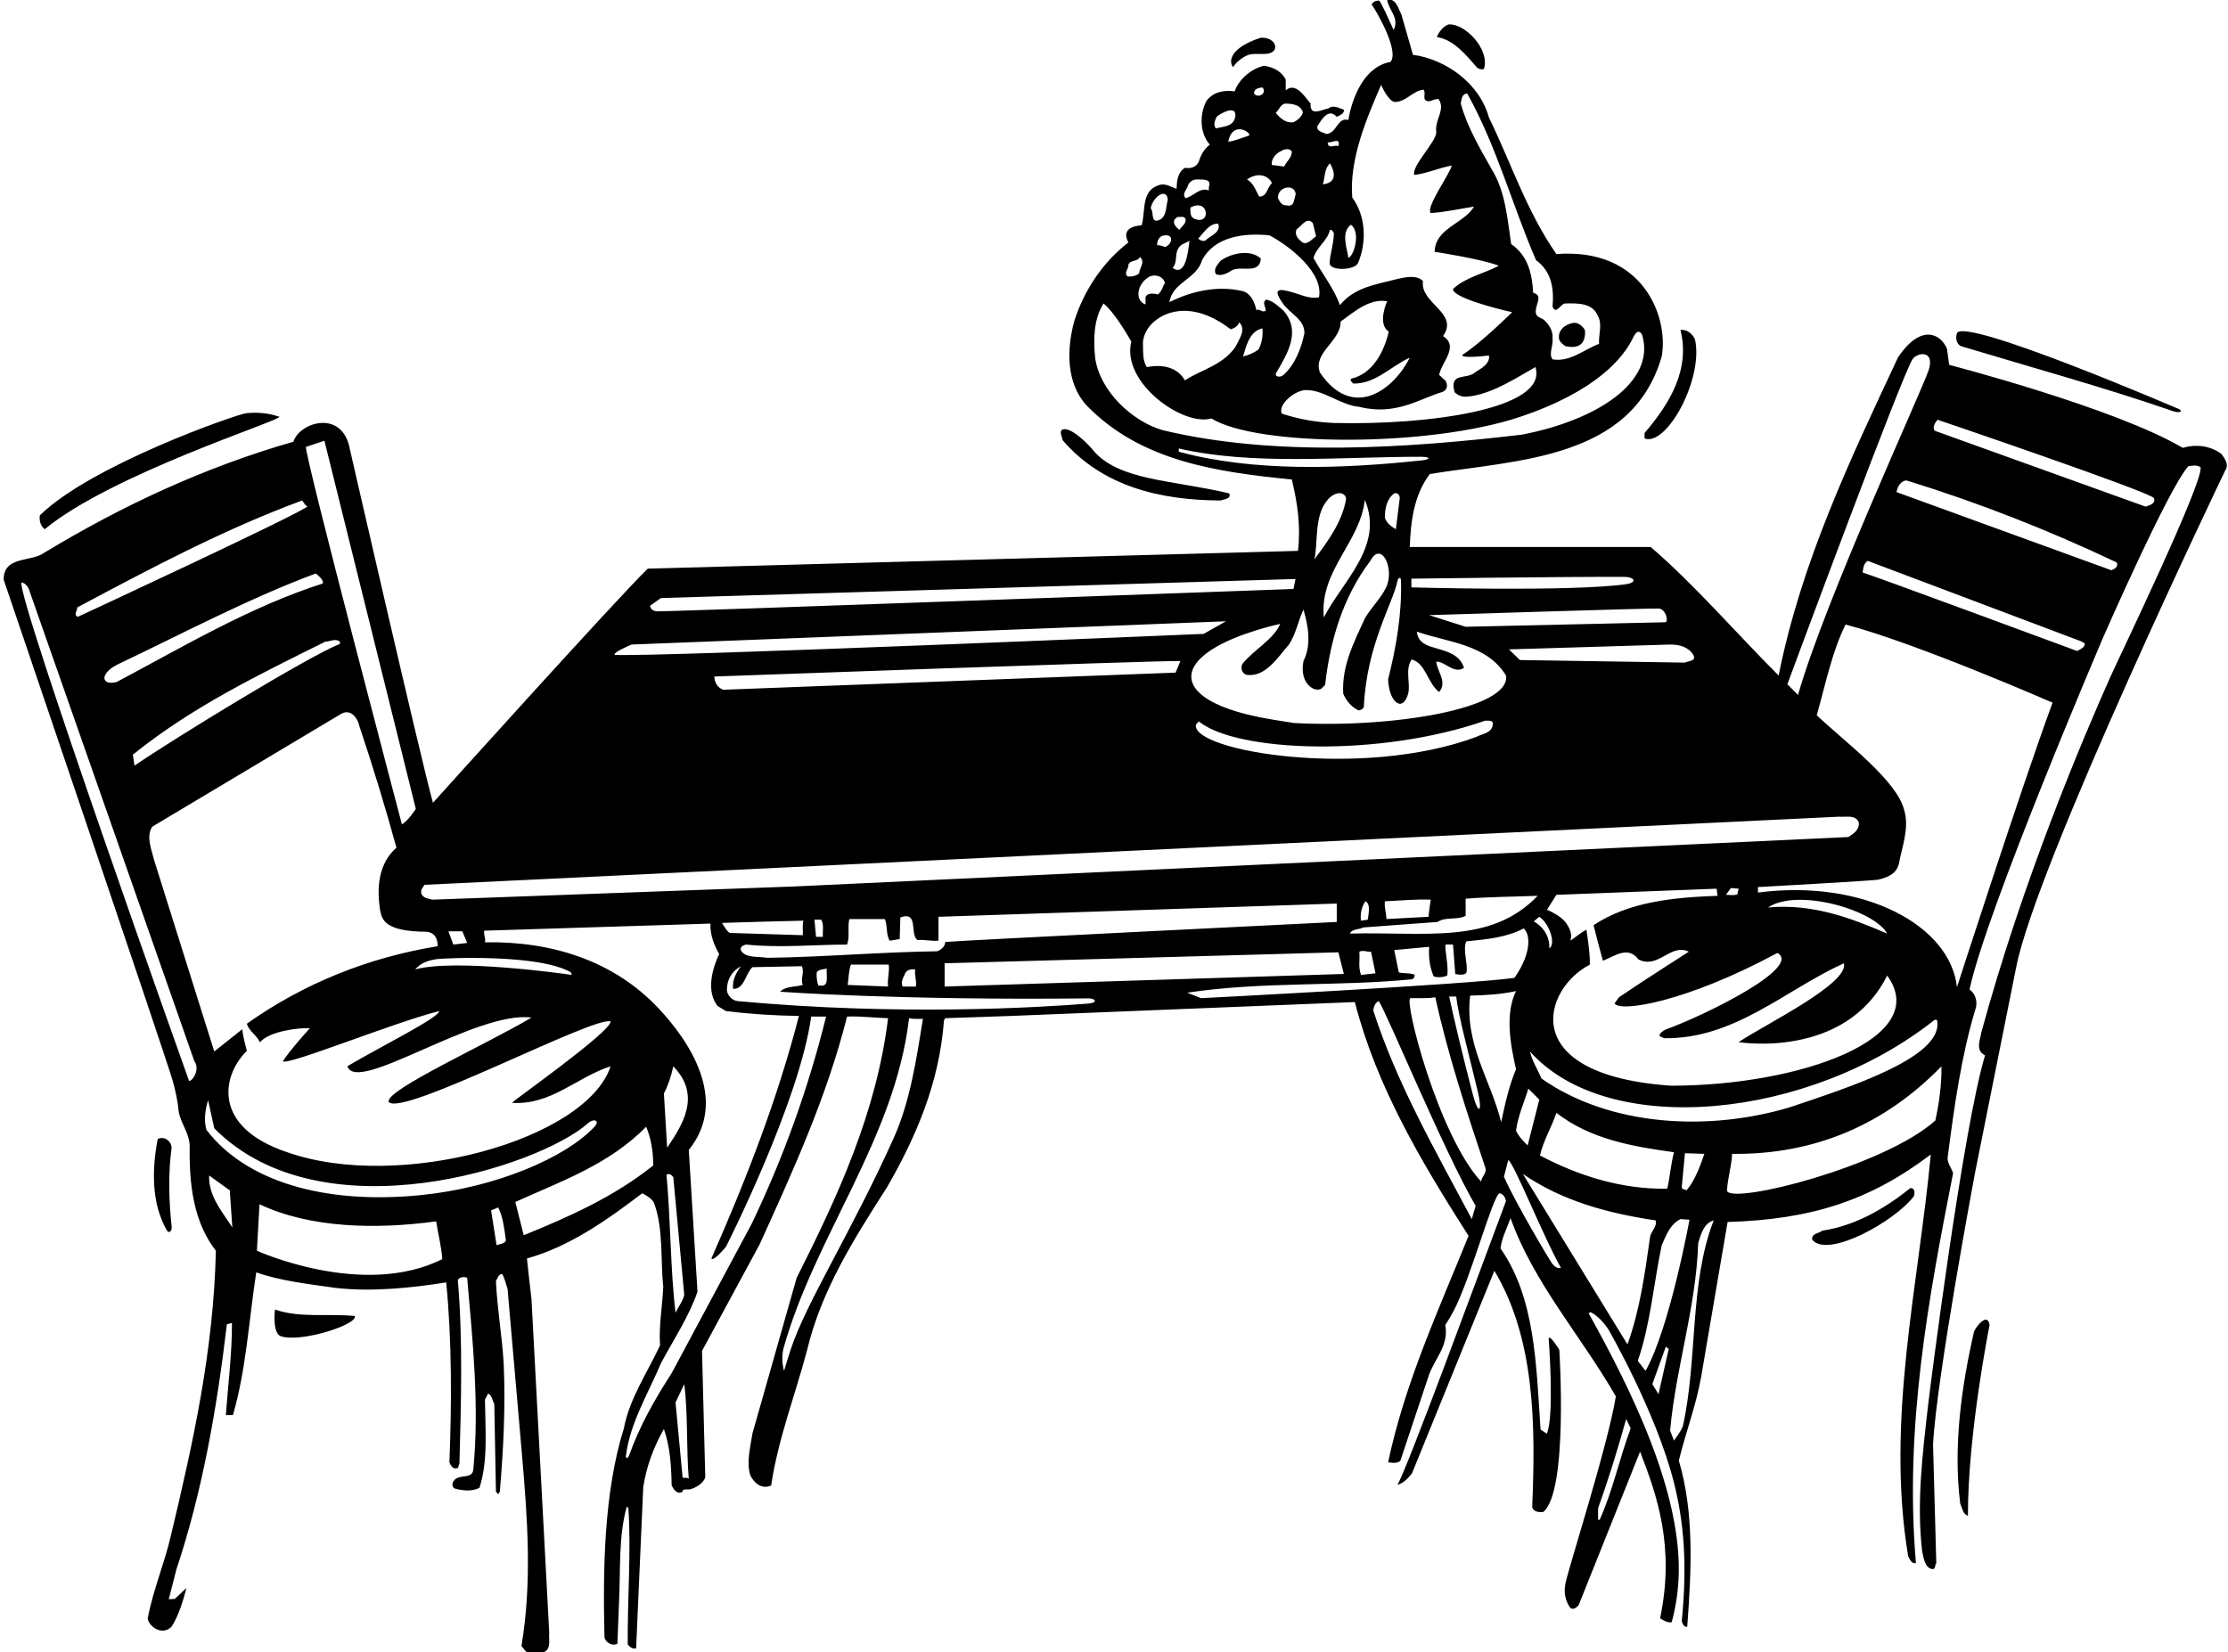 <?xml version="1.0" encoding="UTF-8"?>
<svg xmlns="http://www.w3.org/2000/svg" xmlns:xlink="http://www.w3.org/1999/xlink" width="538pt" height="399pt" viewBox="0 0 538 399" version="1.1">
<g id="surface1">
<path style=" stroke:none;fill-rule:nonzero;fill:rgb(0%,0%,0%);fill-opacity:1;" d="M 476.684 321.57 C 473.641 334.832 471.613 349.262 473.328 363.066 C 473.797 364.156 473.953 365.641 475.199 366.109 C 475.164 346.168 480.426 320.012 480.426 320.012 C 479.961 316.812 477.148 320.402 476.684 321.57 "/>
<path style=" stroke:none;fill-rule:nonzero;fill:rgb(0%,0%,0%);fill-opacity:1;" d="M 462.098 288.965 C 462.406 288.266 462.484 286.938 461.316 286.938 C 454.922 292.008 448.059 295.984 440.023 297.234 C 439.164 297.938 437.371 297.859 437.605 299.418 C 441.48 304.039 457.691 294.809 462.098 288.965 "/>
<path style=" stroke:none;fill-rule:nonzero;fill:rgb(0%,0%,0%);fill-opacity:1;" d="M 66.402 316.266 C 66.402 316.266 65.703 321.57 67.652 322.66 C 72.41 324.457 86.527 319.852 85.668 317.828 C 79.273 317.203 72.332 318.371 66.402 316.266 "/>
<path style=" stroke:none;fill-rule:nonzero;fill:rgb(0%,0%,0%);fill-opacity:1;" d="M 294.711 120.875 C 295.566 120.562 297.438 120.484 296.812 119.16 C 283.051 115.867 269.871 116.129 263.789 108.535 C 263.074 107.641 258.281 102.547 256.332 103.871 C 255.863 104.652 256.488 105.434 256.566 106.289 C 266.316 117.602 280.277 120.797 294.711 120.875 "/>
<path style=" stroke:none;fill-rule:nonzero;fill:rgb(0%,0%,0%);fill-opacity:1;" d="M 397.121 104.574 L 397.121 105.898 C 402.477 107.883 411.418 91.43 409.289 81.953 C 408.668 80.629 407.34 79.457 405.781 79.691 C 408.199 89.285 403.129 97.555 397.121 104.574 "/>
<path style=" stroke:none;fill-rule:nonzero;fill:rgb(0%,0%,0%);fill-opacity:1;" d="M 356.727 16.391 C 356.855 16.535 358.047 16.98 358.355 16.59 C 359.789 11.957 353.797 5.605 349.777 5.902 C 348.449 6.371 347.359 7.855 346.969 8.945 C 351.074 9.617 353.895 13.148 356.727 16.391 "/>
<path style=" stroke:none;fill-rule:nonzero;fill:rgb(0%,0%,0%);fill-opacity:1;" d="M 473.484 83.594 C 490.59 88.758 507.879 93.484 524.688 99.289 C 526.66 99.969 527.383 99.113 525.59 98.566 C 525.59 98.566 474.266 76.492 472.551 80.473 C 472.156 81.562 472.395 83.047 473.484 83.594 "/>
<path style=" stroke:none;fill-rule:nonzero;fill:rgb(0%,0%,0%);fill-opacity:1;" d="M 10.789 127.816 C 26.855 114.559 67.184 101.766 67.496 100.676 C 64.934 99.75 62.191 99.527 59.512 99.785 C 57.215 100.008 22.02 112.297 9.617 124.465 C 9.461 125.789 9.773 126.961 10.789 127.816 "/>
<path style=" stroke:none;fill-rule:nonzero;fill:rgb(0%,0%,0%);fill-opacity:1;" d="M 301.105 13.391 C 302.422 12.758 304.445 13.176 306.004 12.98 C 309.258 12.57 308.16 8.918 304.461 9.102 C 297.07 11.484 296.605 14.828 297.75 16.199 C 298.453 15.109 299.855 13.938 301.105 13.391 "/>
<path style=" stroke:none;fill-rule:nonzero;fill:rgb(0%,0%,0%);fill-opacity:1;" d="M 294.711 63 C 294.008 63.938 292.914 64.949 293.617 66.199 C 294.863 66.82 296.426 65.965 297.516 65.262 C 299.777 64.094 304.145 66.355 304.461 62.453 C 301.965 60.113 297.281 61.129 294.711 63 "/>
<path style=" stroke:none;fill-rule:nonzero;fill:rgb(0%,0%,0%);fill-opacity:1;" d="M 378.012 83.594 C 379.34 83.902 380.977 83.98 381.988 82.891 C 382.691 82.031 382.848 80.707 382.691 79.691 C 382.145 78.68 380.977 77.82 379.887 77.977 C 377.75 78.375 375.984 79.926 376.531 82.109 C 376.844 82.734 377.469 83.281 378.012 83.594 "/>
<path style=" stroke:none;fill-rule:nonzero;fill:rgb(0%,0%,0%);fill-opacity:1;" d="M 536.43 109.645 C 533.699 107.617 530.27 107.227 527.07 108.16 C 510.691 98.488 470.676 88.117 470.676 88.117 L 470.133 84.215 C 468.672 80.719 463.965 77.984 458.355 86.242 C 446.73 111.047 434.953 135.773 429.492 163.152 C 419.273 152.934 409.289 141.312 398.605 132.109 L 340.418 132.109 C 340.648 125.633 341.508 119.473 345.254 114.48 C 366.469 111.047 394.082 110.969 401.258 86.09 C 402.973 76.492 396.75 59.75 375.828 61.363 C 368.652 51.066 364.906 39.367 359.527 28.367 C 357.344 20.258 349.23 14.328 341.195 13.234 L 338.391 3.484 C 337.688 2.16 337.062 -0.57 334.957 -0.023 C 335.348 2.473 338 4.422 336.516 7.23 C 335.504 5.047 333.352 0.148 333.004 0.145 C 332.312 0.137 331.625 0.344 331.215 1.066 C 332.578 3.047 337.883 12.254 335.793 14.941 C 327.25 16.5 325.598 28.992 325.598 28.992 C 322.945 28.133 322.789 32.348 320.215 32.348 C 319.434 31.879 317.875 31.801 318.109 30.473 C 319.047 28.992 320.762 25.949 322.789 28.211 C 323.488 27.82 324.66 27.512 324.504 26.496 C 323.336 26.105 321.93 25.246 320.762 26.184 C 319.277 26.418 316.234 28.289 316.473 25.016 C 315.066 23.375 312.883 19.711 310.465 21.816 L 310.465 19.242 C 309.449 17.137 307.344 16.199 305.238 15.887 C 302.273 16.512 299.152 19.086 298.141 22.051 C 295.645 21.738 293.07 22.129 291.355 24.312 C 289.641 27.512 289.641 32.113 292.137 34.922 C 290.652 36.09 289.949 37.492 289.48 39.055 C 288.859 40.379 287.531 40.77 286.129 40.535 C 284.336 41.629 284.18 43.734 284.102 45.605 C 282.773 45.137 281.371 44.203 279.969 44.672 C 275.441 45.996 276.691 50.988 275.676 54.422 C 275.676 54.422 270.25 54.5 272.48 58.555 C 266.16 63.391 261.637 70.41 259.375 77.664 C 257.578 84.371 257.426 92.484 262.34 97.867 C 275.441 111.438 293.93 114.012 311.945 115.805 C 313.273 121.422 314.133 126.805 313.43 133.043 L 156.414 137.336 C 149.004 144.512 104.547 193.883 104.547 193.883 C 101.895 184.523 84.5 108.551 84.5 108.551 C 82.738 98.699 72.301 101.957 70.848 106.68 C 49.633 112.766 29.742 121.969 10.789 133.434 C 7.59 135.852 0.883 134.137 0.883 139.984 C 0.883 139.984 40.066 255.289 41.652 260.852 C 42.359 263.328 42.918 265.863 43.16 268.531 C 43.707 271.414 45.734 273.68 45.809 276.797 C 45.656 285.926 46.668 295.051 52.129 302.07 C 51.582 326.25 46.59 348.559 41.285 370.789 C 39.727 377.574 36.996 383.891 35.672 390.832 C 35.789 392.629 39.043 395.262 41.441 392.863 C 43.238 389.977 44.172 386.699 45.031 383.504 L 42.223 386.152 L 40.75 386.25 L 42.613 378.977 C 48.852 360.258 52.363 340.289 54.781 319.852 L 56 319.5 C 56.078 326.52 55.016 334.906 54.547 341.773 L 56.25 341.75 C 59.449 330.754 60.086 318.918 61.879 307.297 C 67.887 309.402 74.516 310.102 80.988 311.039 C 89.801 312.055 99.398 311.039 107.742 309.715 C 109.145 323.754 109.07 339.277 108.523 353.16 C 108.758 353.785 109.305 354.797 110.16 354.641 C 110.863 354.641 110.629 353.941 110.941 353.551 C 111.328 338.965 111.801 323.52 110.551 309.168 C 110.863 308.465 112.031 308.23 112.812 308.621 C 114.141 323.91 115.777 339.352 114.297 354.875 C 114.062 357.527 110.551 355.734 109.461 357.84 C 109.07 358.387 109.227 359.402 110.004 359.555 C 111.879 360.023 113.984 360.258 115.777 359.324 C 117.883 352.926 117.18 345.125 117.102 338.027 L 117.883 336.547 C 118.82 337.016 118.895 338.262 119.363 339.121 L 119.754 360.258 L 120.301 360.883 L 120.691 360.258 C 121.551 350.195 122.094 339.824 121.629 329.371 C 121.238 322.586 120.066 316.188 119.754 309.402 C 120.145 308.777 120.301 307.766 121.238 307.684 C 121.938 308.777 122.094 310.027 122.562 311.273 L 126.074 351.676 C 127.398 367.043 128.492 382.176 125.918 397.543 L 127.008 398.867 C 128.414 399.492 129.816 399.258 131.301 399.023 C 133.172 398.246 132.469 396.062 132.625 394.344 L 128.336 313.691 C 127.945 310.414 127.555 306.984 127.242 303.941 C 137.539 301.055 146.352 294.816 155.09 288.188 C 156.102 288.73 157.273 289.355 157.895 290.449 C 160.238 296.609 159.457 304.02 160.16 310.883 C 159.926 315.562 159.066 320.242 159.379 324.922 C 156.336 331.477 152.047 337.641 150.645 344.969 C 145.809 360.492 145.574 378.977 145.965 395.512 C 146.352 396.762 147.836 397.621 149.082 396.996 L 149.473 387.09 C 149.863 378.977 149.316 371.258 151.344 363.848 L 151.734 364.234 C 152.438 374.375 151.5 386.152 151.578 397.152 C 152.125 397.777 152.672 398.324 153.605 398.09 L 155.324 359.164 C 156.102 354.172 157.82 349.492 160.316 345.125 C 161.797 349.34 162.109 354.02 162.188 358.777 C 162.734 359.789 163.512 361.039 164.84 360.258 L 164.84 359.945 C 165.309 359.555 165.93 359.789 166.555 359.711 C 168.035 359.324 169.91 358.23 170.301 356.746 L 169.52 326.25 L 183.402 300.59 C 191.516 282.727 199.703 264.785 204.539 245.52 C 207.895 245.363 211.172 245.832 214.445 245.91 C 211.641 268.688 202.355 288.812 192.371 308.621 L 181.688 346.219 C 181.219 349.414 180.203 353.082 181.141 356.203 C 182 358.074 183.793 359.789 186.211 358.777 C 187.926 347.309 192.062 336.859 194.945 325.859 C 198.379 311.586 206.258 299.105 214.215 286.703 C 221.312 274.379 226.848 261.355 227.941 246.457 L 228.254 245.91 L 244.164 245.363 L 327.156 242.012 C 332.383 262.445 343.227 280.621 354.613 298.48 C 347.359 316.422 339.246 333.973 335.191 353.16 C 335.191 353.16 337.531 353.629 338.152 352.77 L 344.941 332.41 C 346.266 328.277 349.934 325.082 348.996 320.012 C 349.727 318.906 350.391 317.773 351.004 316.617 C 355.105 308.867 360.465 288.73 362.102 288.188 C 363.035 288.344 363.504 289.277 363.66 290.059 C 355.781 311.117 340.25 353.5 337.453 358.621 C 338.855 358.23 340.105 356.98 340.965 355.812 L 360.852 306.906 C 370.602 323.207 370.836 343.879 369.98 364.004 C 370.367 365.172 371.539 365.25 372.633 365.172 C 378.754 360.312 376.531 326.016 376.531 326.016 C 376.531 326.016 374.348 322.348 373.957 323.207 C 373.957 323.207 375.406 342.195 373.5 346.25 L 372 345.25 C 370.945 329.418 370.68 313.457 362.336 301.523 C 362.566 299.105 363.973 296.453 364.754 294.191 C 370.289 309.793 381.914 322.82 390.18 337.246 C 388.23 349.262 378.645 379 377.996 382.5 C 377.637 384.445 377.816 386.387 379.184 388.34 C 379.965 388.883 380.664 388.262 381.211 387.637 L 396.031 350.586 C 400.086 361.039 404.5 373.5 400.867 390.832 C 401.727 391.379 402.738 392.004 403.676 391.77 C 404.531 388.609 405.117 385.121 405.312 381.59 C 406.48 360.473 393.25 334.5 383.629 317.203 L 384.02 316.891 C 385.734 317.668 387.297 319.465 388.309 320.945 C 388.309 320.945 399.746 340.695 404.133 357.781 C 406.555 367.203 407.504 377.531 406.094 391.535 C 406.328 392.082 406.562 393.098 407.418 392.863 C 408.434 379.289 409.137 365.328 405.391 352.77 C 407.027 345.984 409.523 339.59 410.773 332.57 L 417.168 295.129 C 437.355 294.52 451.48 289.988 466.23 278.824 C 463.266 310.492 455.312 343.02 460.77 375.859 C 461.16 376.559 461.551 377.73 462.645 377.496 C 459.836 344.656 465.684 313.457 471.613 283.352 C 471.223 281.945 469.977 280.777 470.363 279.062 C 471.926 267.125 473.562 255.27 476.918 244.039 C 477.617 242.32 477.23 240.141 475.59 238.969 C 479.645 219.859 507.855 153.938 507.855 153.938 C 507.855 153.938 523.48 118.223 528.395 112.609 C 529.254 112.453 530.582 112.219 531.359 112.844 C 532.297 116.039 511.844 158.469 509.617 163.438 C 502.949 178.352 488.359 212.766 478.398 249.496 C 478.164 251.215 476.918 253.711 479.336 254.879 C 474 272.5 466.027 335.445 465.566 339.508 C 464.246 351.098 462.797 362.75 464.125 374.531 C 464.516 376.246 464.75 378.824 466.777 378.977 C 467.48 378.664 467.168 377.965 467.559 377.496 L 466.777 348.871 C 467.559 333.113 476.914 283.234 476.914 283.234 L 486.824 233.742 C 491.629 208.719 537.367 113.543 537.367 113.543 C 538.305 112.219 537.211 110.734 536.43 109.645 Z M 393.77 344.969 C 391.039 352.223 389.48 359.945 386.281 367.043 L 385.891 367.043 L 385.891 364.234 C 388.465 357.141 390.648 349.961 392.676 342.707 Z M 461.938 86.59 C 463.387 84.969 467.184 84.727 465.727 89.359 C 464.32 93.848 440.645 145.055 434.172 167.832 L 431.598 165.258 C 431.598 165.258 459.863 88.906 461.938 86.59 Z M 408.898 158.16 C 409.68 159.797 407.652 159.562 406.871 160.031 L 367.016 159.406 L 364.363 156.836 L 403.285 155.664 C 405.547 155.664 407.652 156.211 408.898 158.16 Z M 400.52 146.965 C 402.129 147.031 402.973 149.891 402.191 150.281 L 353.91 151.375 L 345.098 148.566 C 345.098 148.566 398.387 146.871 400.52 146.965 Z M 340.809 139.754 C 340.809 139.754 378.238 139.254 392.164 139.328 C 394.789 139.344 395.449 140.703 392.539 141.109 C 379.109 142.969 340.809 141.859 340.809 141.859 Z M 354.301 22.598 C 361.398 35.309 365.145 49.508 370.914 62.844 C 374.656 65.574 375.281 69.629 374.895 74.074 C 375.828 76.184 376.844 73.219 378.012 73.297 C 380.82 73.219 384.484 73.141 385.734 76.105 C 387.062 78.211 385.969 80.707 386.125 83.047 C 382.383 84.449 379.184 87.492 374.895 86.789 C 373.879 85.387 375.129 83.516 374.895 81.719 C 375.051 80.004 374.191 78.602 373.02 77.43 C 372.395 76.727 371.227 76.805 370.914 75.793 C 370.367 73.922 372.941 71.348 370.215 70.723 C 369.98 66.121 368.965 61.754 364.906 58.945 C 363.973 52.703 363.504 46.23 360.23 40.926 C 357.344 35.777 354.301 30.707 352.738 25.016 C 352.895 24.078 352.977 22.598 354.301 22.598 Z M 326.223 54.266 C 328.641 56.137 326.938 61.812 325.598 62.297 C 325.285 59.957 323.727 56.059 326.223 54.266 Z M 323.18 35.309 C 322.242 34.844 320.684 36.168 320.605 34.375 C 321.539 34.609 323.805 32.969 323.18 35.309 Z M 321.148 39.445 C 322.004 40.898 323.332 44.082 319.434 44.516 C 319.98 42.797 319.746 40.77 321.148 39.445 Z M 321.148 55.512 C 321.617 55.434 321.93 55.98 322.086 56.293 C 322.086 58.762 321.199 61.105 321.07 63.48 C 320.965 65.512 327.176 65.355 327.953 63.48 C 330.051 58.434 329.824 52.148 326.531 47.711 C 325.754 38.352 330.145 28.301 333.5 20.5 C 333.5 20.5 335.191 24.469 336.828 24.625 C 339.559 24.625 341.117 21.895 343.77 21.66 C 344.473 22.676 343.145 24.234 344.941 24.469 C 345.801 24.391 346.422 23.844 347.359 23.922 C 349.152 26.418 346.422 28.914 346.812 31.801 C 347.047 34.062 340.73 40.145 341.508 42.254 C 344.707 41.863 347.438 40.535 350.559 39.988 C 349.934 42.328 344.238 50.051 345.484 51.457 C 349.074 51.223 352.43 50.441 355.938 49.895 C 353.52 54.031 346.578 55.043 346.422 60.816 C 346.422 60.816 357.344 62.453 361.945 64.172 C 358.277 66.121 353.988 66.898 350.867 69.785 C 350.637 71.812 361.555 74.621 365.145 75.402 C 365.145 75.402 357.578 82.891 353.133 85.699 C 352.664 86.711 359.527 85.855 359.527 85.855 C 359.918 87.727 357.73 88.973 356.328 89.832 C 354.223 91.859 349.848 89.68 351.25 94.75 C 352.887 96.152 353.91 95.84 355.781 95.605 C 361.242 94.512 365.922 91.391 370.758 88.66 C 373.988 98.855 344.547 102.715 322.242 102.156 C 317.797 102 313.508 101.219 309.527 99.895 C 308.492 97.695 312.68 94.305 315.207 94.211 C 319.531 94.043 323.805 97.906 328.25 98.258 C 337 100.5 342.914 96.227 348.297 94.668 C 349.621 94.121 349.621 92.875 348.996 91.859 C 348.527 91.547 348.062 91.004 347.516 90.535 C 348.062 87.492 352.43 83.672 348.449 81.176 C 352.43 75.559 342.836 73.297 343.613 67.914 C 342.133 66.277 339.246 66.977 337.453 67.367 C 332.461 68.695 327.078 69.316 323.566 73.688 C 322.086 69.629 319.277 66.121 317.172 62.297 C 317.875 59.723 320.605 58.086 321.148 55.512 Z M 309.918 75.012 C 308.594 73.922 307.422 72.672 305.785 72.359 C 304.613 72.984 305.707 74.152 305.629 75.012 C 304.926 75.637 304.227 74.543 303.367 74.855 C 302.977 73.062 302.117 70.957 300.168 70.332 C 294.008 68.852 287.609 70.332 282.387 72.984 C 283.086 68.148 288.938 67.445 290.262 62.844 C 293.305 57.07 300.48 56.215 306.562 56.84 C 311.727 59.625 319.629 65.938 318.5 71.812 C 316.285 72.227 314.445 71.277 312.441 70.699 C 309.195 69.762 307.02 69.336 309.684 73.141 C 311.398 75.793 314.988 76.961 314.988 80.473 C 314.23 84.039 312.809 87.871 310.008 90.484 C 309.074 91.359 307.645 90.941 308.164 90.055 C 310.91 85.363 314.246 79.996 309.918 75.012 Z M 303.914 84.371 C 302.82 85.23 301.496 85.777 300.168 86.09 C 300.793 84.215 301.496 80.004 304.848 79.301 C 305.004 81.176 304.691 82.891 303.914 84.371 Z M 298.297 83.824 C 295.176 88.273 290.027 89.285 286.129 91.859 C 286.051 91.938 284.25 87.25 276.926 88.66 C 275.832 87.023 276.066 84.762 275.988 82.656 C 276.301 79.066 279.344 76.57 282.539 75.559 C 287.922 73.996 293.07 76.414 297.203 79.535 C 297.984 79.301 299 78.758 299.23 77.82 C 301.027 79.613 299.152 82.031 298.297 83.824 Z M 287.453 50.129 C 292.078 47.641 292.492 54.871 288.156 52.703 C 287.301 52.156 287.453 50.832 287.453 50.129 Z M 308.594 47.867 C 308.414 45.027 312.691 44.246 312.883 46.934 C 312.414 48.023 312.648 50.129 310.621 49.586 C 309.527 49.66 308.98 48.648 308.594 47.867 Z M 335.348 80.082 C 334.254 84.84 331.523 90.301 326.223 91.469 C 325.984 92.016 326.453 92.25 326.766 92.641 C 332.227 92.719 335.812 88.43 340.418 86.398 C 336.617 93.996 326.75 101.75 318.73 89.988 C 316.938 85.152 323.805 82.422 323.727 77.664 C 327.156 75.168 330.746 72.047 334.957 72.75 C 334.957 72.75 332.461 78.211 335.348 80.082 Z M 317.016 53.875 L 317.797 57.07 C 316.703 57.773 315.379 59.645 314.055 58.164 C 313.195 57.461 312.57 56.371 313.117 55.355 C 314.285 54.652 315.535 52.234 317.016 53.875 Z M 310.621 25.016 C 312.258 25.094 314.055 25.324 314.598 27.121 C 314.441 28.133 313.273 29.07 312.336 29.539 C 310.465 29.773 309.219 28.602 308.047 27.277 C 308.902 26.496 309.297 24.938 310.621 25.016 Z M 309.371 36.48 C 309.996 36.012 311.559 35.699 311.945 36.637 C 311.945 38.039 310.699 38.977 310.074 40.223 L 307.109 39.836 C 306.879 38.508 308.047 37.027 309.371 36.48 Z M 307.109 44.281 C 305.941 45.293 306.02 47.477 304.066 47.477 C 303.289 46.23 302.82 44.281 301.105 43.344 C 304.625 40.938 307 43.375 307.109 44.281 Z M 304.848 21.113 C 306.023 22.484 303.906 23.898 302.82 22.598 C 302.742 21.426 303.988 21.191 304.848 21.113 Z M 301.648 32.348 L 301.648 32.734 C 300.012 33.203 298.219 34.062 296.582 34.219 C 297.348 30.195 300.473 30.93 301.648 32.348 Z M 293.773 28.211 C 294.785 27.277 299.23 24.938 298.141 28.758 C 297.438 30.629 295.254 30.551 293.617 31.02 C 292.836 30.16 293.461 28.992 293.773 28.211 Z M 294.164 54.031 C 294.941 56.137 292.137 56.992 290.965 58.164 C 290.34 58.242 289.797 58.086 289.328 57.617 C 290.574 56.371 291.98 53.875 294.164 54.031 Z M 286.906 44.672 C 287.223 43.969 287.922 43.422 288.781 43.344 C 290.027 43.422 292.758 42.953 291.898 45.215 L 291.898 45.996 C 289.719 45.137 288.234 47.398 286.285 47.867 C 285.27 46.777 286.676 45.762 286.906 44.672 Z M 284.414 52.391 C 285.113 52.469 285.973 52.078 286.285 52.938 C 286.441 54.031 285.348 54.652 284.805 55.512 C 283.789 54.809 282.617 53.328 284.414 52.391 Z M 285.348 59.102 L 287.223 58.164 C 286.906 60.738 286.312 66.938 283.164 64.715 C 284.645 62.922 283.242 60.66 285.348 59.102 Z M 282.773 57.617 C 282.93 58.555 282.148 59.258 281.449 59.645 C 280.746 59.566 280.199 59.102 279.422 59.258 C 279.344 58.164 279.969 56.84 281.293 56.84 C 281.918 56.762 282.617 56.914 282.773 57.617 Z M 281.996 48.258 C 281.449 50.051 281.84 52.938 279.188 53.328 C 277.938 53.094 278.641 51.223 277.859 50.285 C 278.504 47.297 281.77 45.312 281.996 48.258 Z M 277.703 66.742 C 279.109 66.199 280.824 66.742 281.293 68.305 C 280.746 69.238 280.512 70.488 279.578 71.113 C 278.484 70.801 276.379 70.645 276.613 72.359 L 276.613 73.531 C 273.836 72.562 274.598 68.297 277.703 66.742 Z M 272.48 63.938 C 272.945 62.688 274.586 63.312 275.285 62.062 C 276.613 63.312 275.133 64.715 275.055 66.043 C 274.352 66.664 273.102 66.898 272.246 66.742 C 271.309 65.887 272.559 64.949 272.48 63.938 Z M 264.445 86.398 C 263.977 81.797 264.133 76.961 266.473 73.297 C 269.438 75.715 273.18 82.5 273.18 82.5 C 270.703 92.402 285.688 103.066 292.523 101.062 C 303.512 107.91 345.02 108.043 366.988 100.699 C 385.695 94.441 392.141 86.188 394.348 81.547 C 395.383 79.359 396.324 80.094 396.629 81.215 C 399.586 92.199 385.902 101.398 367.562 104.965 C 339.871 108.238 307.812 110.426 280.668 103.871 C 273.258 101.688 265.535 94.355 264.445 86.398 Z M 284.645 109.098 L 284.645 108.316 C 302.457 112.438 323.641 110.305 343.164 110.316 C 345.445 110.32 345.555 110.949 343.316 111.188 C 324.031 113.246 302.68 113.992 284.645 109.098 Z M 338 120.328 L 337.062 127.816 C 335.895 127.117 334.801 126.336 334.41 125.012 C 334.41 122.746 334.879 120.484 336.672 119.16 C 337.531 118.926 338 119.551 338 120.328 Z M 329.574 120.719 C 334.254 131.875 324.27 140.219 319.668 149.113 C 318.578 137.801 328.402 131.094 329.574 120.719 Z M 317.406 135.07 C 318.27 130.957 317.383 124.977 320.223 121.168 C 322.359 118.312 324.867 118.754 325.051 120.484 C 324.113 126.023 320.762 130.547 317.406 135.07 Z M 314.754 147.238 C 315.926 151.141 316.703 155.82 314.754 159.641 C 314.363 161.672 314.52 163.934 315.926 165.414 C 316.703 166.273 317.875 166.895 319.047 166.352 L 319.98 165.414 C 321.23 154.414 324.348 144.121 330.898 135.461 C 333.508 130.441 336.871 137.359 334.699 141.891 C 333.43 144.535 331.043 146.805 329.574 149.348 C 327 155.039 323.961 160.734 324.348 167.52 C 324.973 169.078 326.379 170.875 328.094 171.574 C 328.562 171.496 329.184 171.266 329.34 170.641 C 330 155.836 336.336 145.738 337.418 140.418 C 337.617 139.426 338.273 139.227 338.301 140.164 C 338.535 148.504 337.086 156.516 335.191 164.09 C 335.406 169.73 338.785 172.184 340.039 167.488 C 340.641 165.246 339.242 161.699 340.809 159.406 L 340.809 159.254 C 344.316 160.109 344.629 164.945 347.516 167.129 C 349.543 164.711 347.047 162.215 346.812 159.797 C 348.996 159.719 351.102 162.918 353.52 161.281 C 352.34 157.73 348.965 157.285 345.574 156.195 C 343.836 155.637 342.348 154.773 342.133 152.543 C 349.621 155.195 358.98 155.508 363.66 163.152 C 364.855 171.195 336.094 175.895 312.492 174.617 C 307.098 173.789 301.699 172.992 296.695 171.223 C 286.371 167.566 284.816 161.996 292.484 156.965 C 298.691 152.891 309.141 150.672 309.141 150.672 C 307.578 154.414 302.664 156.988 300.012 160.344 C 299.469 161.359 299.934 162.762 301.105 162.996 C 305.629 163.543 308.516 158.785 311.246 155.664 C 312.961 153.09 313.43 149.969 314.754 147.238 Z M 360.465 175.008 C 360.23 177.113 357.891 177.191 356.484 177.973 C 328.836 188.281 287.602 181.438 288.781 175.008 L 289.48 174.227 C 298.578 181.691 333.051 182.949 358.59 174.07 C 359.293 174.07 360.695 173.84 360.465 175.008 Z M 159.613 144.434 L 312.836 139.836 L 312.336 142.246 C 312.336 142.246 159.715 147.844 158.477 147.641 C 157.723 147.516 157.141 147.16 156.961 146.305 Z M 152.516 155.664 L 296.035 150.047 L 290.652 153.09 C 290.652 153.09 158.953 158.711 148.5 158.164 C 147.641 157.699 152.516 155.664 152.516 155.664 Z M 285.035 159.641 L 283.867 162.449 L 174.59 166.586 C 173.184 165.961 172.562 164.867 172.484 163.387 C 172.484 163.387 278.016 159.562 285.035 159.641 Z M 102.516 213.695 L 444.156 197.238 C 445.797 197.395 447.98 196.691 448.836 198.562 C 449.07 200.359 447.668 201.293 446.34 202.152 L 191.984 214.086 L 104.391 217.285 C 103.375 216.973 102.203 216.973 101.738 215.801 C 101.504 214.867 102.129 214.32 102.516 213.695 Z M 429.18 230.152 C 435.25 233.5 412.332 244.973 402.035 248.719 C 401.488 249.031 400.711 249.574 400.711 250.199 L 401.805 250.746 C 418.887 250.98 430.977 239.125 445.25 232.648 C 446.5 237.5 426.84 247.078 419.82 251.684 C 419.82 251.684 445.516 255.949 455.699 235.613 C 466.75 250.75 434.555 262.211 403.52 262.211 C 365.801 259.609 372.742 238.656 383.891 232.992 C 384.055 230.629 383.082 224.539 383.082 224.539 C 381.68 225.238 380.508 226.332 379.184 227.188 C 379.809 225.473 378.871 223.836 377.855 222.512 C 376.609 221.184 375.051 220.402 373.566 219.703 L 375.828 216.113 L 414.516 214.633 L 414.75 216.348 C 404.145 216.738 393.379 217.754 384.801 223.445 C 385.5 226.332 386.281 229.219 387.062 232.027 C 389.789 231.012 393.066 228.281 395.641 231.715 C 400.477 234.133 403.363 227.734 407.809 229.844 C 407.809 229.844 396.188 237.254 390.961 240.84 L 389.867 242.32 C 391.117 244.586 407.25 242 429.18 230.152 Z M 426.918 219.156 C 434.23 214.348 452.652 219.859 455.699 225.473 C 446.809 221.652 437.762 218.219 426.918 219.156 Z M 372.238 260.496 C 371.305 258.312 369.98 256.285 369.434 253.941 C 388.324 275.16 436.816 270.375 467.168 246.301 L 467.715 246.301 C 469.742 255.18 446.727 262.543 432.145 267.438 C 412.566 273.289 388.855 272.117 372.238 260.496 Z M 411.555 278.672 C 410.617 281.398 409.367 284.988 407.262 287.484 C 406.871 287.172 406.172 287.406 406.094 286.703 L 406.871 278.516 Z M 404.223 278.281 C 403.441 281.164 403.285 284.207 402.582 287.094 C 391.43 287.25 381.211 283.973 371.852 279.062 C 372.711 275.395 374.656 272.273 375.828 268.766 C 383.941 275.082 394.004 276.875 404.223 278.281 Z M 371.695 265.566 L 368.887 276.641 C 367.871 275.629 366.625 274.379 366.078 273.055 C 366.547 269.465 368.027 266.348 369.043 262.914 Z M 328.25 229.844 C 329.105 229.375 330.434 229.996 331.059 229.844 L 332.148 235.066 L 328.641 235.457 C 327.938 233.352 328.402 232.184 328.25 229.844 Z M 325.984 225.473 C 326.453 224.305 328.172 224.539 329.184 223.992 L 347.125 222.664 C 349.074 221.34 351.883 222.277 353.91 221.184 L 353.91 217.051 C 359.605 216.582 365.531 216.582 371.305 216.348 C 359.934 228.23 344.121 224.984 325.984 225.473 Z M 329.73 217.676 C 331.059 218.375 330.434 220.793 330.277 222.121 L 328.641 222.355 C 328.402 220.793 328.797 218.844 329.73 217.676 Z M 334.41 217.676 C 338.078 217.52 341.898 217.129 345.484 217.285 C 345.254 218.688 345.098 220.016 344.941 221.418 L 334.801 221.965 C 334.723 220.562 334.254 219.156 334.41 217.676 Z M 371.695 221.418 C 374.191 223.059 375.75 228 374.113 229.062 C 374.27 226.332 372.785 223.914 370.367 222.512 Z M 419.586 215.957 C 418.809 216.348 417.715 216.113 416.777 216.113 L 417.949 214.477 L 419.82 214.633 C 419.82 215.102 419.508 215.41 419.586 215.957 Z M 221.156 238.266 L 217.957 238.266 C 217.41 237.098 218.191 236.004 218.578 235.066 C 219.051 234.055 220.297 234.055 221 234.133 C 220.766 235.613 221.391 236.707 221.156 238.266 Z M 185.273 231.324 C 183.012 230.934 179.895 231.48 178.879 229.453 C 178.645 228.672 179.578 228.203 180.203 228.125 C 188.16 228.984 196.895 228.125 204.539 228.125 C 205.242 226.332 204.617 223.914 205.086 221.965 L 213.668 221.965 C 214.367 223.602 213.898 225.707 214.836 227.188 L 217.254 226.801 L 217.41 221.574 C 221.934 219.938 219.594 225.629 221.547 227.035 C 223.34 226.879 224.82 227.348 226.613 227.188 L 226.613 221.418 L 322.789 218.219 L 322.789 222.664 C 322.789 222.664 230.98 227.188 228.25 227.5 C 228.25 228.594 227.109 229.516 226.25 229.75 C 212.988 229.906 198.535 231.168 185.273 231.324 Z M 214.445 238.266 L 204.695 237.875 C 204.93 236.238 204.93 234.367 205.477 232.961 L 214.602 232.961 C 214.836 234.836 214.215 236.395 214.445 238.266 Z M 198.145 238.031 L 197.598 238.031 C 197.285 237.098 197.133 236.004 197.211 234.836 C 197.832 233.977 198.848 234.211 199.629 233.898 C 199.473 235.457 200.328 238.344 198.145 238.031 Z M 193.855 225.863 L 176.227 225.316 C 175.523 225.008 174.355 222.898 174.355 222.898 C 180.906 222.664 187.461 222.512 194.012 222.355 C 193.699 223.367 193.934 224.691 193.855 225.863 Z M 198.691 226.254 L 197.055 226.254 L 196.664 222.121 L 198.301 222.121 C 199.004 223.289 198.613 224.852 198.691 226.254 Z M 228.098 232.648 L 323.18 229.996 L 324.504 235.223 L 228.098 238.266 Z M 147.445 257.531 C 141.555 275.367 96.34 287.801 69.367 278.281 C 51.211 272.227 53.48 259.816 59.617 253.789 C 59.617 253.789 58.602 250.277 58.523 248.562 L 51.738 253.941 L 37.152 207.535 C 36.605 205.117 35.203 202.074 36.762 199.656 L 82.469 172.355 C 84.809 171.109 86.449 173.605 86.762 175.32 C 90.035 185.07 93.078 195.055 95.73 204.727 C 91.363 208.547 90.895 214.477 91.832 220.094 C 92.297 221.965 92.75 225 103.082 225.035 C 104.562 225.227 105.629 226.059 105.715 228.516 C 89.023 231.246 73.5 237.406 59.617 247.234 C 60.008 248.953 62.125 250.109 62.75 251.75 C 65.012 249.02 72.254 248.172 74.828 248.328 C 74.828 248.328 69.914 253.711 68.273 256.359 C 70.148 257.141 94.953 247.004 106.027 244.191 C 106.238 245.676 91.652 252.898 83.898 257.496 C 86 264.5 115 244 128.336 245.754 C 118.117 251.914 93 263.25 93.859 266.109 C 96.75 270 143.5 245.25 147.445 246.688 C 147.523 249.266 123.344 266.188 123.656 266.348 C 133.094 266.969 139.332 260.105 147.445 257.531 Z M 78.57 154.961 C 79.742 154.961 80.988 154.105 82.082 154.961 L 82.082 155.508 C 74.516 158.473 41.676 178.598 32.473 184.914 L 32.082 182.262 C 46.512 170.641 62.582 162.918 78.57 154.961 Z M 28.184 164.711 C 27.168 164.945 25.141 165.258 25.219 163.543 C 25.531 162.215 27.012 161.203 28.184 160.578 C 44.094 153.012 59.793 144.66 76.25 138.5 C 76.641 138.812 78.258 140.062 77.945 140.922 C 60.398 146.539 44.484 156.055 28.184 164.711 Z M 100.254 234.133 C 101.555 232.57 103.43 231.926 105.484 231.637 C 107.129 231.402 130.129 230.312 137.852 234.836 L 138.086 235.457 C 136.059 235.145 109.77 231.48 100.254 234.133 Z M 108.289 224.93 L 111.645 224.93 L 112.812 227.734 L 109.461 228.125 Z M 73.891 107.93 L 78.336 106.445 L 100.41 195.367 C 99.473 196.691 98.461 198.176 97.055 199.109 C 97.055 199.109 73.344 109.332 73.891 107.93 Z M 18.668 146.695 C 36.371 137.258 54.156 127.816 72.957 120.875 C 73.266 121.188 73.703 122.172 74.25 122.25 C 74.312 123.219 18.824 148.957 18.824 148.957 C 17.652 148.566 18.668 147.473 18.668 146.695 Z M 45.617 260.953 C 44.836 258.836 4.238 144.82 5.172 140.688 C 6.266 140.766 6.969 142.016 7.199 142.949 L 46.902 256.207 C 48.617 258.625 45.879 261.66 45.617 260.953 Z M 50.492 283.895 L 55.484 287.484 C 55.719 290.449 55.871 293.488 56.105 296.453 C 53.609 292.555 50.336 288.891 50.492 283.895 Z M 62.035 302.07 L 62.66 290.84 C 74.984 296.688 91.051 296.922 105.324 294.973 C 105.793 298.016 106.574 300.977 106.809 304.098 C 87.605 313.695 62.035 302.07 62.035 302.07 Z M 119.91 300.742 L 118.586 292.32 L 120.301 291.617 C 121.473 293.879 121.781 296.844 122.172 299.652 C 121.703 300.43 120.691 300.43 119.91 300.742 Z M 101.539 288.645 C 77.914 290.988 59.23 285.129 49.867 272.898 C 49.164 270.637 49.555 267.906 50.258 265.723 L 51.738 272.508 C 77.957 298.887 130.312 281.645 141.906 271.34 C 143.484 269.934 144.898 270.672 143.582 272.094 C 136.668 279.562 119.742 286.836 101.539 288.645 Z M 126.465 298.324 L 124.434 290.293 C 135.277 285.379 147.133 281.242 156.023 272.117 C 157.195 274.848 157.742 278.125 157.742 281.477 C 148.145 289.121 137.383 293.879 126.465 298.324 Z M 164.84 356.902 L 163.121 338.73 L 165.23 334.285 C 166.164 341.461 165.695 349.652 166.32 357.141 C 165.93 356.746 165.309 356.98 164.84 356.902 Z M 181.531 295.52 L 162.188 331.633 C 158.129 337.918 154.484 344.324 152.012 351.254 C 151.629 352.32 151.035 352.477 151.16 351.488 C 152.152 343.594 156.562 336.496 159.613 329.215 C 162.656 323.52 166.32 318.059 168.426 311.977 L 166.32 277.734 C 176.164 265.551 166.195 251.148 159.004 243.508 C 148.133 231.965 133.129 227.289 117.102 227.578 C 117.336 226.488 116.715 225.785 116.945 224.773 L 171.547 223.059 C 171.469 225.863 172.406 228.203 173.652 230.391 C 172.016 233.898 170.453 239.359 173.262 242.945 L 175.289 244.191 C 181.062 244.895 186.914 245.285 192.918 245.363 C 187.691 265.645 180.129 284.988 171.781 303.941 C 172.25 304.801 175.289 301.133 175.289 301.133 C 175.289 301.133 193 266.25 195.883 245.52 L 199.473 245.52 C 195.18 262.914 189.176 279.527 181.531 295.52 Z M 161.094 277.188 L 160.316 264.086 C 161.406 261.977 162.109 259.793 162.578 257.531 C 169.551 264.672 164.621 271.895 161.094 277.188 Z M 165.23 312.758 C 164.84 314.316 163.824 315.562 163.121 317.047 C 161.875 306.75 161.953 294.504 160.938 283.738 C 161.484 283.273 162.188 283.738 162.578 284.285 Z M 215.773 274.926 C 205.75 297.25 194.645 314.648 190.965 325.824 C 190.391 327.566 189.848 329.32 189.328 331.086 C 188.863 329.527 188.773 327.531 189.164 325.738 C 196.809 298.359 216.086 275.082 219.516 245.91 C 220.531 246.145 221.699 246.066 222.871 246.066 C 221.234 256.051 219.793 265.973 215.773 274.926 Z M 262.719 242.379 C 251.215 243.305 217.133 245.402 178.098 241.777 C 176.848 241.66 175.68 240.449 175.523 239.203 C 175.523 236.629 176.617 234.68 178.879 233.352 C 177.941 234.68 176.773 236.629 177.008 238.812 C 179.738 238.969 180.051 235.066 181.688 233.586 L 193.621 233.352 C 194.324 234.836 193.23 236.395 193.855 237.875 C 192.062 238.422 189.723 238.109 188.395 239.516 C 188.395 239.516 216.844 241.629 262.996 241.121 C 264.324 241.109 265.406 242.16 262.719 242.379 Z M 290.027 241.074 L 286.676 239.746 C 305.004 236.996 322.957 238.285 340.98 236.512 C 341.363 236.473 341.844 235.488 341.449 235.352 C 340.266 234.938 338.641 235.125 337.766 234.836 L 336.672 229.453 L 345.098 228.672 C 344.941 231.324 345.254 233.664 346.188 235.77 C 347.125 236.316 349.469 235.836 349.504 235.477 C 349.734 233.145 349.066 230.68 349 228.25 C 349.234 227.938 350.559 228.203 350.867 228.125 L 351.406 235.238 C 351.406 235.238 353.949 235.828 354.133 234.73 C 354.477 232.703 353.156 229.32 354.066 227.348 C 358.902 226.879 363.816 226.41 367.949 224.227 C 369.941 226.215 369.262 231.156 365.688 236.16 C 355 237.75 290.027 241.074 290.027 241.074 Z M 351.648 240.684 C 352.094 245.184 354.867 255.227 356.879 263.777 C 358.039 268.715 356.965 269.281 355.719 264.578 C 353.41 255.867 350.895 245.242 349.934 240.684 Z M 355.395 294.426 C 346.656 277.969 337.297 261.742 331.602 244.039 C 331.758 243.18 331.992 242.164 332.93 241.777 C 334.801 244.43 348.762 278.281 356.328 291.227 Z M 357.652 285.379 C 347.281 274.145 338.934 241.465 340.574 241.074 C 342.367 240.996 344.707 241.23 346.578 240.84 C 349.699 255.035 354.223 268.688 358.746 282.258 C 358.902 283.508 357.73 284.207 357.652 285.379 Z M 362.488 271.027 C 359.996 260.809 353.598 252.309 355.004 240.449 C 358.824 240.371 362.566 240.141 366.078 239.359 C 363.348 244.895 364.754 252.461 366.078 258.234 C 364.363 262.289 363.426 266.656 362.488 271.027 Z M 374.863 305.25 C 374.27 304.547 365.812 290.273 363.16 284.191 L 364.207 280.152 C 365.609 280.934 372.785 298.949 376.922 306.203 C 376.141 306.438 375.457 305.949 374.863 305.25 Z M 367.719 283.508 C 377.23 290.059 388.23 293.023 399.773 294.738 C 400.242 296.219 398.684 297.312 398.449 298.715 C 397.199 307.609 395.953 316.5 392.988 324.691 Z M 395.484 328.668 C 398.527 319.852 399.309 310.027 401.258 300.742 C 402.27 298.48 403.207 295.754 405.781 294.426 L 407.965 294.582 C 407.965 294.582 403.207 320.711 397.355 331.086 Z M 400.477 336.703 L 398.996 334.285 L 402.25 325.25 L 402.953 325.797 Z M 406.328 344.582 C 405.781 345.75 405 346.844 404.223 347.934 L 403.285 345.516 C 404.688 330.074 409.523 316.031 410.07 300.199 C 410.695 298.172 411.395 295.438 413.812 294.738 C 407.887 309.949 409.992 328.434 406.328 344.582 Z M 467.324 270.637 C 454.984 281.668 418.637 290.891 417.012 287.641 C 417.168 284.52 418.105 281.789 418.262 278.672 C 438.148 278.902 455.078 271.648 468.805 257.531 C 468.883 261.742 468.258 266.426 467.324 270.637 Z M 472.551 238.422 C 470.945 223.473 450.027 212.223 424.5 215.566 L 424.5 214.242 C 424.5 214.242 452.582 212.691 453.57 212.445 C 455.746 211.91 457.863 211.117 458.508 208.703 C 459.289 204.492 461.082 200.047 459.836 195.758 C 458.164 188.5 445.25 178.984 438.695 172.746 C 440.805 165.336 442.285 157.691 445.641 150.828 C 462.645 155.273 495.637 169.703 495.637 169.703 C 488.305 189.594 472.551 238.422 472.551 238.422 Z M 501.562 157.223 C 501.562 157.223 451.41 138.66 449.773 138.27 C 449.93 137.258 450.008 136.008 451.02 135.461 L 502.734 154.961 C 502.891 155.195 503.281 155.195 503.438 155.508 C 503.359 156.445 502.266 156.836 501.562 157.223 Z M 509.832 137.723 L 457.965 118.848 C 458.117 117.602 459.055 116.039 460.383 116.039 C 477.855 121.422 494.699 128.051 511.156 135.852 C 511.551 136.945 510.613 137.41 509.832 137.723 Z M 518.102 122.359 L 467.168 104.027 C 466.543 103.172 467.324 102 467.867 101.375 C 467.867 101.375 519.582 118.926 520.129 120.328 C 520.598 121.734 518.883 122.047 518.102 122.359 "/>
<path style=" stroke:none;fill-rule:nonzero;fill:rgb(0%,0%,0%);fill-opacity:1;" d="M 38.09 275.082 C 36.625 282.605 36.594 290.812 40.328 297.203 C 40.773 297.969 41.57 297.34 41.453 296.281 C 40.789 290.117 40.578 283.512 41.441 277.188 C 41.363 275.629 39.727 274.301 38.09 275.082 "/>
</g>
</svg>
